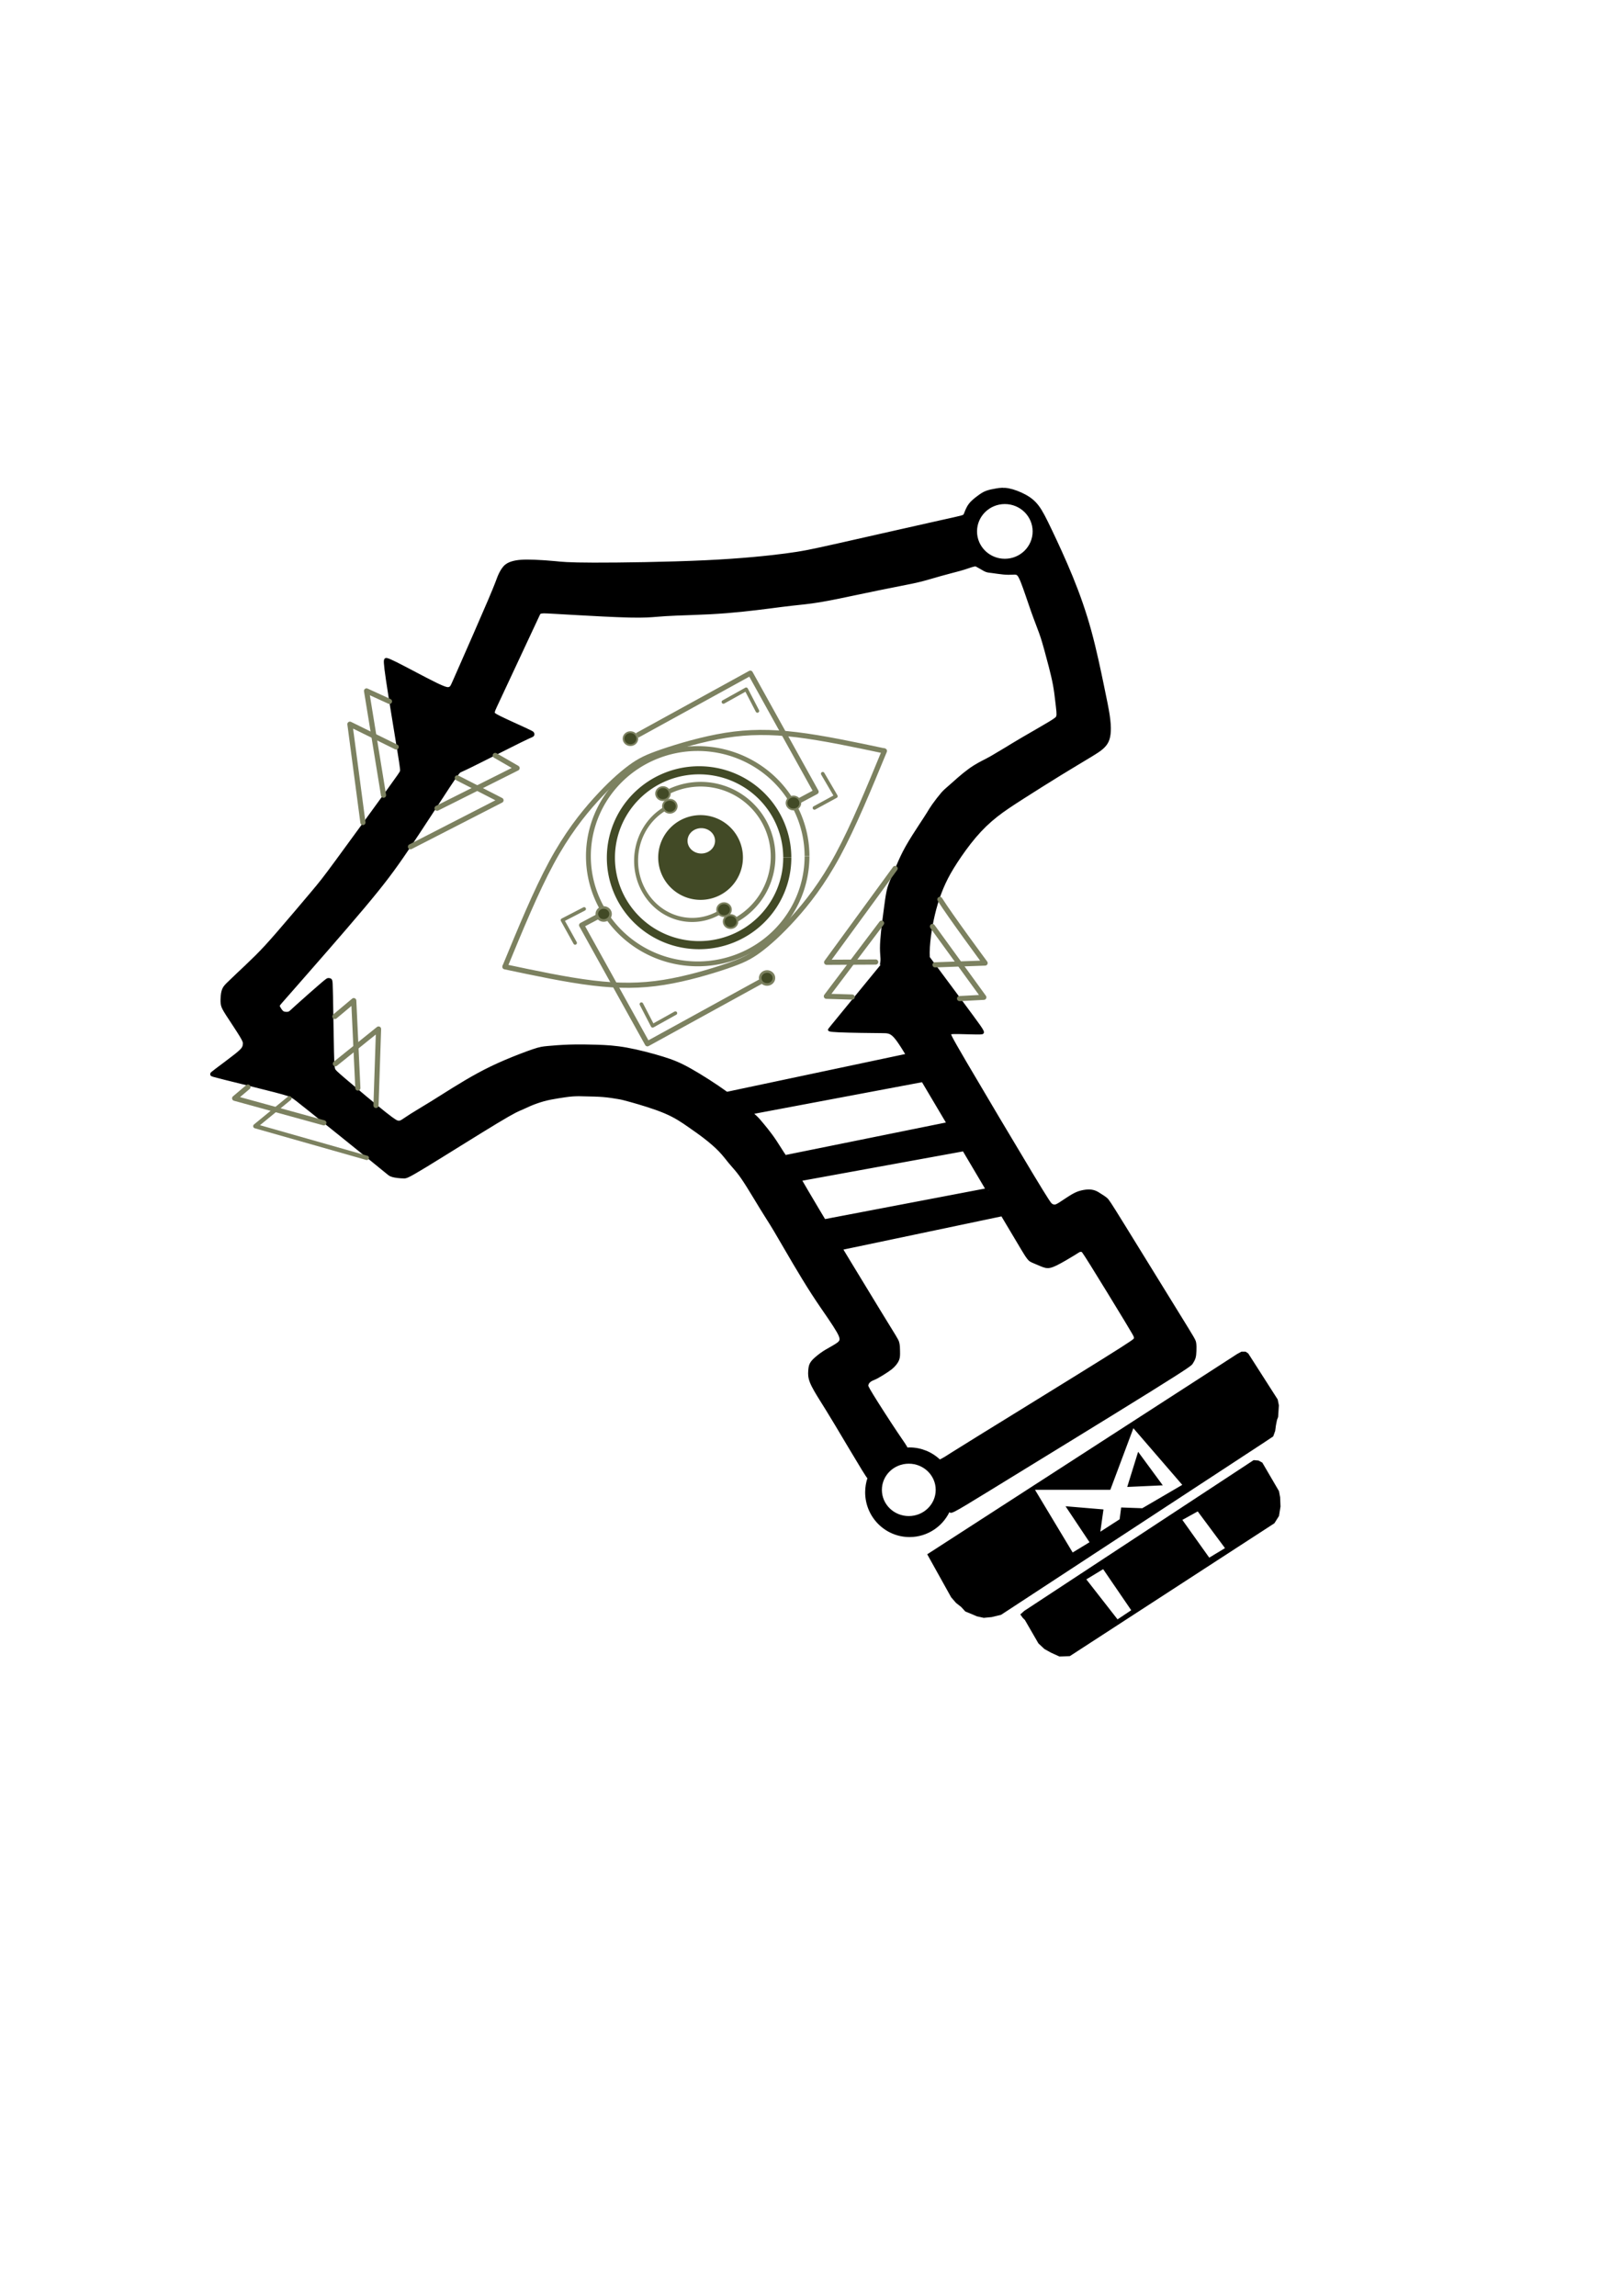 <?xml version="1.0" encoding="UTF-8" standalone="no"?>
<svg
   xmlns:dc="http://purl.org/dc/elements/1.1/"
   xmlns:cc="http://creativecommons.org/ns#"
   xmlns:rdf="http://www.w3.org/1999/02/22-rdf-syntax-ns#"
   xmlns:svg="http://www.w3.org/2000/svg"
   xmlns="http://www.w3.org/2000/svg"
   xmlns:sodipodi="http://sodipodi.sourceforge.net/DTD/sodipodi-0.dtd"
   xmlns:inkscape="http://www.inkscape.org/namespaces/inkscape"
   width="210mm"
   height="297mm"
   viewBox="0 0 210 297"
   version="1.1"
   id="svg8"
   inkscape:version="1.0.1 (3bc2e813f5, 2020-09-07)"
   sodipodi:docname="Logo.svg">
  <defs
     id="defs2">
    <inkscape:path-effect
       effect="bspline"
       id="path-effect1260"
       is_visible="true"
       lpeversion="1"
       weight="33.333"
       steps="2"
       helper_size="0"
       apply_no_weight="true"
       apply_with_weight="true"
       only_selected="false" />
    <inkscape:path-effect
       effect="bspline"
       id="path-effect1241"
       is_visible="true"
       lpeversion="1"
       weight="33.333"
       steps="2"
       helper_size="0"
       apply_no_weight="true"
       apply_with_weight="true"
       only_selected="false" />
    <inkscape:path-effect
       effect="bspline"
       id="path-effect973"
       is_visible="true"
       lpeversion="1"
       weight="33.333"
       steps="2"
       helper_size="0"
       apply_no_weight="true"
       apply_with_weight="true"
       only_selected="false" />
    <inkscape:path-effect
       effect="bspline"
       id="path-effect969"
       is_visible="true"
       lpeversion="1"
       weight="33.333"
       steps="2"
       helper_size="0"
       apply_no_weight="true"
       apply_with_weight="true"
       only_selected="false" />
    <inkscape:path-effect
       effect="bspline"
       id="path-effect930"
       is_visible="true"
       lpeversion="1"
       weight="33.333"
       steps="2"
       helper_size="0"
       apply_no_weight="true"
       apply_with_weight="true"
       only_selected="false" />
    <inkscape:path-effect
       effect="bspline"
       id="path-effect926"
       is_visible="true"
       lpeversion="1"
       weight="33.333"
       steps="2"
       helper_size="0"
       apply_no_weight="true"
       apply_with_weight="true"
       only_selected="false" />
    <inkscape:path-effect
       effect="bspline"
       id="path-effect919"
       is_visible="true"
       lpeversion="1"
       weight="33.333"
       steps="2"
       helper_size="0"
       apply_no_weight="true"
       apply_with_weight="true"
       only_selected="false" />
    <inkscape:path-effect
       effect="bspline"
       id="path-effect915"
       is_visible="true"
       lpeversion="1"
       weight="33.333"
       steps="2"
       helper_size="0"
       apply_no_weight="true"
       apply_with_weight="true"
       only_selected="false" />
    <inkscape:path-effect
       effect="bspline"
       id="path-effect911"
       is_visible="true"
       lpeversion="1"
       weight="33.333"
       steps="2"
       helper_size="0"
       apply_no_weight="true"
       apply_with_weight="true"
       only_selected="false" />
    <inkscape:path-effect
       effect="bspline"
       id="path-effect907"
       is_visible="true"
       lpeversion="1"
       weight="33.333"
       steps="2"
       helper_size="0"
       apply_no_weight="true"
       apply_with_weight="true"
       only_selected="false" />
    <inkscape:path-effect
       effect="bspline"
       id="path-effect903"
       is_visible="true"
       lpeversion="1"
       weight="33.333"
       steps="2"
       helper_size="0"
       apply_no_weight="true"
       apply_with_weight="true"
       only_selected="false" />
    <inkscape:path-effect
       effect="bspline"
       id="path-effect899"
       is_visible="true"
       lpeversion="1"
       weight="33.333"
       steps="2"
       helper_size="0"
       apply_no_weight="true"
       apply_with_weight="true"
       only_selected="false" />
    <inkscape:path-effect
       effect="bspline"
       id="path-effect859"
       is_visible="true"
       lpeversion="1"
       weight="33.333"
       steps="2"
       helper_size="0"
       apply_no_weight="true"
       apply_with_weight="true"
       only_selected="false" />
    <inkscape:path-effect
       effect="bspline"
       id="path-effect32"
       is_visible="true"
       lpeversion="1"
       weight="33.333"
       steps="2"
       helper_size="0"
       apply_no_weight="true"
       apply_with_weight="true"
       only_selected="false" />
    <inkscape:path-effect
       effect="bspline"
       id="path-effect28"
       is_visible="true"
       lpeversion="1"
       weight="33.333"
       steps="2"
       helper_size="0"
       apply_no_weight="true"
       apply_with_weight="true"
       only_selected="false" />
  </defs>
  <sodipodi:namedview
     id="base"
     pagecolor="#ffffff"
     bordercolor="#666666"
     borderopacity="1.0"
     inkscape:pageopacity="0.0"
     inkscape:pageshadow="2"
     inkscape:zoom="1"
     inkscape:cx="256.40844"
     inkscape:cy="380.39643"
     inkscape:document-units="mm"
     inkscape:current-layer="layer1"
     inkscape:document-rotation="0"
     showgrid="false"
     inkscape:window-width="1920"
     inkscape:window-height="1177"
     inkscape:window-x="1912"
     inkscape:window-y="-8"
     inkscape:window-maximized="1" />
  <g
     inkscape:label="Layer 1"
     inkscape:groupmode="layer"
     id="layer1">
    <path
       id="path861"
       style="fill:#000000;stroke:#000000;stroke-width:1px;stroke-linecap:butt;stroke-linejoin:miter;stroke-opacity:1"
       d="M 606.25 660.357 L 604.285 661.428 L 453.393 758.928 L 464.822 779.465 L 467.143 782.143 L 469.643 784.107 L 471.607 786.25 L 474.643 787.5 L 477.143 788.572 L 480.357 789.285 L 484.107 788.928 L 488.572 787.857 L 616.965 703.75 L 621.25 700.893 L 622.143 698.393 L 622.5 695.715 L 623.035 693.035 L 623.572 691.607 L 623.928 686.072 L 623.393 683.393 L 609.107 661.072 L 608.035 660.357 L 606.25 660.357 z M 553.215 696.25 L 578.035 725 L 557.857 736.785 L 547.857 736.428 L 547.143 741.965 L 536.607 748.75 L 538.215 737.322 L 521.25 735.893 L 532.678 753.035 L 523.572 758.572 L 504.465 726.785 L 541.785 726.785 L 553.215 696.25 z M 555.893 709.822 L 551.072 725.357 L 566.785 724.643 L 555.893 709.822 z "
       transform="scale(0.265)" />
    <path
       id="path863"
       style="fill:#000000;stroke:#000000;stroke-width:0.265px;stroke-linecap:butt;stroke-linejoin:miter;stroke-opacity:1"
       d="m 162.243,189.027 -29.624,19.466 -0.425,0.378 0.236,0.331 0.284,0.284 1.748,3.024 0.756,0.709 0.851,0.472 1.04,0.472 1.275,-0.047 26.411,-17.15 0.567,-0.898 0.189,-1.181 -0.048,-1.181 -0.142,-0.756 -2.126,-3.638 -0.425,-0.236 z m -7.232,6.326 3.685,4.961 -2.268,1.37 -3.638,-5.103 z m -12.237,7.465 3.78,5.528 -1.984,1.323 -4.205,-5.386 z" />
    <ellipse
       style="fill:none;fill-opacity:1;stroke-width:0.265"
       id="path883"
       cx="116.913"
       cy="193.453"
       rx="2.953"
       ry="3.284" />
    <path
       id="path964"
       style="fill:#000000;stroke:#000000;stroke-width:0.265px;stroke-linecap:butt;stroke-linejoin:miter;stroke-opacity:1"
       d="m 106.612,157.869 21.342,-4.071 1.691,3.412 -21,4.411 z m -5.007,-8.309 21.076,-4.269 1.922,3.527 -21.037,3.837 z m -7.556,-8.182 23.226,-4.916 2.085,3.392 -22.043,4.15 z M 129.644,63.232 c -0.257,0.01 -0.494,0.045 -0.73,0.085 -0.472,0.079 -0.945,0.173 -1.327,0.323 -0.382,0.15 -0.673,0.354 -1.043,0.63 -0.37,0.276 -0.819,0.622 -1.13,1.059 -0.311,0.437 -0.484,0.964 -0.59,1.216 -0.106,0.252 -0.146,0.229 -3.28,0.926 -3.134,0.697 -9.362,2.114 -13.004,2.933 -3.642,0.819 -4.697,1.039 -6.926,1.331 -2.228,0.291 -5.631,0.654 -10.414,0.878 -4.784,0.224 -10.949,0.311 -14.39,0.303 -3.441,-0.008 -4.158,-0.111 -5.004,-0.193 -0.847,-0.083 -1.823,-0.145 -2.579,-0.177 -0.756,-0.032 -1.292,-0.031 -1.756,0 -0.465,0.031 -0.858,0.094 -1.224,0.205 -0.366,0.11 -0.705,0.268 -1.004,0.598 -0.299,0.331 -0.56,0.835 -0.733,1.26 -0.173,0.425 -0.259,0.772 -1.212,3.012 -0.953,2.24 -2.772,6.375 -3.733,8.56 -0.961,2.185 -1.063,2.421 -1.154,2.571 -0.091,0.15 -0.169,0.212 -0.322,0.256 -0.153,0.043 -0.382,0.067 -1.736,-0.595 -1.354,-0.661 -3.835,-2.008 -5.107,-2.642 -1.272,-0.634 -1.335,-0.555 -1.398,-0.441 -0.063,0.114 -0.126,0.264 0.224,2.634 0.35,2.37 1.114,6.961 1.492,9.3 0.378,2.339 0.37,2.426 0.291,2.587 -0.079,0.161 -0.229,0.397 -1.859,2.654 -1.63,2.256 -4.74,6.532 -6.469,8.883 -1.728,2.351 -2.075,2.775 -3.201,4.114 -1.126,1.339 -3.032,3.591 -4.343,5.103 -1.311,1.512 -2.027,2.284 -2.846,3.099 -0.819,0.815 -1.741,1.673 -2.363,2.26 -0.622,0.587 -0.945,0.902 -1.224,1.174 -0.28,0.272 -0.516,0.5 -0.658,0.815 -0.142,0.315 -0.189,0.717 -0.212,1.079 -0.024,0.362 -0.024,0.685 0.039,0.976 0.063,0.291 0.189,0.552 0.677,1.312 0.488,0.76 1.339,2.019 1.76,2.72 0.421,0.701 0.413,0.843 0.402,0.996 -0.012,0.154 -0.028,0.319 -0.142,0.516 -0.114,0.197 -0.327,0.425 -1.004,0.961 -0.677,0.535 -1.819,1.378 -2.413,1.827 -0.595,0.449 -0.642,0.504 -0.661,0.563 -0.02,0.059 -0.012,0.122 0.036,0.173 0.047,0.051 0.134,0.091 1.756,0.496 1.622,0.406 4.78,1.177 6.485,1.622 1.705,0.445 1.957,0.563 2.225,0.729 0.268,0.165 0.551,0.378 2.544,1.972 1.992,1.595 5.693,4.571 7.646,6.154 1.953,1.583 2.157,1.772 2.326,1.89 0.169,0.118 0.303,0.166 0.469,0.209 0.165,0.043 0.362,0.083 0.622,0.114 0.26,0.032 0.582,0.055 0.842,0.055 0.26,-2e-5 0.457,-0.024 2.776,-1.433 2.319,-1.41 6.76,-4.205 9.189,-5.669 2.429,-1.465 2.847,-1.599 3.217,-1.752 0.37,-0.154 0.693,-0.327 1.169,-0.528 0.476,-0.201 1.106,-0.429 1.705,-0.594 0.599,-0.165 1.166,-0.268 1.811,-0.374 0.646,-0.106 1.37,-0.217 1.972,-0.26 0.602,-0.043 1.083,-0.02 1.724,-0.004 0.642,0.016 1.445,0.024 2.201,0.087 0.756,0.063 1.465,0.181 1.922,0.26 0.457,0.079 0.661,0.118 1.708,0.413 1.047,0.295 2.938,0.846 4.327,1.433 1.39,0.587 2.28,1.209 3.059,1.752 0.78,0.543 1.449,1.008 2.126,1.532 0.677,0.524 1.362,1.106 1.902,1.666 0.539,0.559 0.933,1.095 1.299,1.539 0.366,0.445 0.705,0.799 1.067,1.256 0.362,0.457 0.748,1.016 1.284,1.87 0.535,0.854 1.22,2.004 1.748,2.862 0.528,0.858 0.898,1.425 1.24,1.977 0.343,0.551 0.658,1.087 1.134,1.906 0.476,0.819 1.114,1.921 1.858,3.177 0.744,1.256 1.594,2.666 2.394,3.902 0.799,1.236 1.548,2.3 2.103,3.115 0.555,0.815 0.917,1.382 1.153,1.795 0.236,0.413 0.346,0.673 0.378,0.898 0.031,0.224 -0.016,0.413 -0.362,0.673 -0.346,0.26 -0.992,0.591 -1.492,0.89 -0.5,0.299 -0.855,0.567 -1.181,0.839 -0.327,0.272 -0.626,0.547 -0.791,0.843 -0.165,0.295 -0.197,0.61 -0.221,0.984 -0.024,0.374 -0.039,0.807 0.228,1.469 0.268,0.661 0.819,1.551 1.307,2.331 0.488,0.78 0.913,1.449 1.933,3.15 1.02,1.701 2.634,4.433 3.461,5.776 0.402,0.653 0.616,0.974 0.742,1.113 -0.201,0.591 -0.304,1.212 -0.304,1.837 8e-5,3.129 2.515,5.665 5.618,5.665 2.308,-3.4e-4 4.38,-1.424 5.226,-3.589 -0.002,0.053 -0.003,0.122 -0.005,0.168 -0.024,0.559 -0.048,0.575 5.13,-2.599 5.178,-3.174 15.556,-9.536 20.779,-12.787 5.223,-3.251 5.29,-3.391 5.396,-3.569 0.106,-0.178 0.25,-0.395 0.334,-0.654 0.084,-0.259 0.106,-0.56 0.12,-0.919 0.014,-0.359 0.02,-0.776 -0.044,-1.091 -0.064,-0.315 -0.198,-0.526 -2.034,-3.505 -1.836,-2.979 -5.375,-8.724 -7.22,-11.703 -1.844,-2.979 -1.994,-3.191 -2.218,-3.388 -0.224,-0.197 -0.523,-0.378 -0.76,-0.528 -0.236,-0.15 -0.41,-0.268 -0.626,-0.362 -0.217,-0.095 -0.476,-0.165 -0.787,-0.177 -0.311,-0.012 -0.673,0.035 -1.028,0.118 -0.354,0.083 -0.701,0.201 -1.221,0.504 -0.52,0.303 -1.213,0.791 -1.622,1.047 -0.409,0.256 -0.535,0.28 -0.661,0.28 -0.126,5e-5 -0.252,-0.023 -0.406,-0.133 -0.154,-0.11 -0.334,-0.307 -2.547,-3.977 -2.213,-3.67 -6.457,-10.812 -8.572,-14.422 -2.114,-3.611 -2.099,-3.689 -1.949,-3.737 0.15,-0.047 0.433,-0.063 1.205,-0.047 0.772,0.016 2.032,0.063 2.639,0.046 0.607,-0.016 0.561,-0.096 -1.06,-2.296 -1.406,-1.908 -3.863,-5.227 -5.586,-7.532 -0.017,-0.4 -0.025,-0.821 0.008,-1.356 0.047,-0.776 0.173,-1.768 0.35,-2.748 0.177,-0.98 0.405,-1.949 0.685,-2.874 0.28,-0.925 0.611,-1.807 1.008,-2.662 0.398,-0.854 0.862,-1.681 1.524,-2.697 0.661,-1.016 1.52,-2.221 2.398,-3.256 0.878,-1.036 1.775,-1.902 2.783,-2.697 1.008,-0.795 2.126,-1.52 3.532,-2.417 1.406,-0.898 3.099,-1.969 4.669,-2.934 1.571,-0.965 3.02,-1.823 3.925,-2.374 0.906,-0.551 1.268,-0.795 1.567,-1.059 0.299,-0.264 0.536,-0.547 0.697,-0.898 0.161,-0.35 0.248,-0.768 0.272,-1.311 0.024,-0.543 -0.016,-1.213 -0.15,-2.094 -0.134,-0.882 -0.362,-1.976 -0.752,-3.855 -0.39,-1.878 -0.941,-4.54 -1.618,-7.008 -0.677,-2.469 -1.481,-4.744 -2.402,-6.996 -0.921,-2.252 -1.961,-4.481 -2.701,-6.032 -0.74,-1.551 -1.181,-2.425 -1.665,-3.071 -0.484,-0.646 -1.012,-1.063 -1.681,-1.425 -0.669,-0.362 -1.481,-0.67 -2.122,-0.792 -0.321,-0.061 -0.599,-0.075 -0.857,-0.065 z m 0.371,1.843 c 2.06,4.4e-5 3.73,1.644 3.73,3.672 0,2.028 -1.67,3.672 -3.73,3.672 -2.06,-3.8e-5 -3.73,-1.644 -3.73,-3.672 0,-2.028 1.67,-3.672 3.73,-3.672 z m -3.878,8.068 c 0.106,-0.008 0.167,0.018 0.269,0.071 0.136,0.07 0.347,0.187 0.565,0.316 0.218,0.129 0.445,0.269 0.651,0.343 0.207,0.074 0.393,0.082 0.779,0.133 0.386,0.051 0.971,0.144 1.442,0.187 0.472,0.043 0.83,0.035 1.087,0.023 0.257,-0.012 0.413,-0.027 0.577,0.015 0.164,0.043 0.335,0.144 0.689,1.025 0.355,0.881 0.893,2.542 1.337,3.797 0.444,1.255 0.795,2.105 1.068,2.876 0.273,0.772 0.468,1.465 0.659,2.159 0.191,0.694 0.378,1.388 0.573,2.148 0.195,0.76 0.398,1.587 0.538,2.339 0.14,0.752 0.218,1.43 0.288,2.023 0.07,0.592 0.132,1.1 0.16,1.439 0.027,0.339 0.02,0.51 -0.027,0.654 -0.047,0.144 -0.133,0.261 -0.979,0.776 -0.846,0.514 -2.451,1.426 -3.519,2.05 -1.068,0.624 -1.598,0.959 -2.105,1.267 -0.507,0.308 -0.99,0.589 -1.376,0.819 -0.386,0.23 -0.674,0.409 -1.204,0.682 -0.53,0.273 -1.302,0.639 -2.191,1.283 -0.889,0.643 -1.895,1.563 -2.475,2.077 -0.581,0.514 -0.737,0.624 -1.064,1.002 -0.327,0.378 -0.827,1.025 -1.154,1.489 -0.327,0.464 -0.483,0.744 -0.705,1.103 -0.222,0.359 -0.511,0.795 -1.006,1.551 -0.495,0.756 -1.196,1.832 -1.719,2.76 -0.522,0.928 -0.865,1.708 -1.169,2.417 -0.304,0.709 -0.569,1.349 -0.779,1.847 -0.21,0.499 -0.366,0.857 -0.503,1.489 -0.136,0.631 -0.253,1.536 -0.374,2.46 -0.121,0.924 -0.246,1.867 -0.335,2.717 -0.09,0.85 -0.144,1.606 -0.144,2.191 4e-5,0.585 0.055,0.998 0.066,1.304 0.012,0.306 -0.019,0.505 -0.051,0.704 l 0.226,-0.01 c -1.741,2.12 -3.79,4.626 -5.078,6.202 -1.721,2.105 -1.81,2.205 -1.871,2.3 -0.061,0.095 -0.095,0.184 1.281,0.245 1.376,0.061 4.16,0.094 5.574,0.105 1.414,0.011 1.458,-6e-5 4.265,4.711 2.806,4.711 8.375,14.143 11.242,18.982 2.868,4.839 3.035,5.084 3.174,5.284 0.139,0.2 0.25,0.356 0.367,0.468 0.117,0.111 0.239,0.178 0.423,0.261 0.184,0.084 0.429,0.184 0.68,0.289 0.251,0.106 0.506,0.217 0.707,0.289 0.2,0.072 0.345,0.106 0.551,0.112 0.206,0.006 0.473,-0.017 1.13,-0.34 0.657,-0.323 1.704,-0.946 2.266,-1.291 0.562,-0.345 0.64,-0.412 0.735,-0.445 0.095,-0.033 0.206,-0.033 0.29,-0.022 0.084,0.011 0.139,0.033 1.247,1.81 1.108,1.776 3.268,5.306 4.387,7.155 1.119,1.849 1.197,2.015 1.23,2.138 0.033,0.122 0.022,0.2 -0.011,0.295 -0.033,0.095 -0.089,0.206 -4.092,2.706 -4.003,2.5 -11.955,7.389 -15.997,9.889 -4.042,2.5 -4.176,2.611 -4.393,2.745 -0.214,0.132 -0.509,0.285 -0.749,0.41 -1.047,-1.018 -2.444,-1.586 -3.898,-1.586 -0.009,-2e-5 -0.018,-2e-5 -0.026,0 -0.115,6e-4 -0.229,0.005 -0.344,0.012 -0.072,-0.266 -0.464,-0.776 -1.311,-2.037 -0.933,-1.39 -2.414,-3.689 -3.134,-4.866 -0.721,-1.177 -0.681,-1.232 -0.654,-1.311 0.028,-0.079 0.043,-0.181 0.126,-0.299 0.083,-0.118 0.232,-0.252 0.409,-0.347 0.177,-0.095 0.382,-0.15 0.752,-0.347 0.37,-0.197 0.906,-0.535 1.288,-0.791 0.382,-0.256 0.61,-0.429 0.842,-0.669 0.232,-0.24 0.469,-0.547 0.583,-0.858 0.114,-0.311 0.106,-0.626 0.102,-1.008 -0.004,-0.382 -0.004,-0.831 -0.11,-1.197 -0.106,-0.366 -0.319,-0.65 -2.331,-3.934 -2.012,-3.284 -5.823,-9.567 -8.004,-13.225 -2.181,-3.658 -2.732,-4.689 -3.162,-5.374 -0.429,-0.685 -0.736,-1.024 -1.114,-1.567 -0.378,-0.543 -0.827,-1.292 -1.237,-1.91 -0.409,-0.618 -0.779,-1.106 -1.134,-1.551 -0.354,-0.445 -0.693,-0.846 -0.925,-1.118 -0.232,-0.272 -0.358,-0.414 -0.992,-0.977 -0.634,-0.563 -1.776,-1.547 -3.268,-2.626 -1.492,-1.079 -3.335,-2.252 -4.701,-3.02 -1.366,-0.768 -2.256,-1.13 -3.606,-1.547 -1.35,-0.417 -3.162,-0.89 -4.642,-1.158 -1.48,-0.268 -2.63,-0.331 -3.819,-0.371 -1.189,-0.039 -2.417,-0.055 -3.551,-0.02 -1.134,0.035 -2.173,0.122 -2.85,0.185 -0.677,0.063 -0.992,0.102 -1.882,0.402 -0.89,0.299 -2.355,0.859 -3.63,1.402 -1.276,0.543 -2.362,1.071 -3.465,1.669 -1.102,0.598 -2.221,1.268 -3.225,1.89 -1.004,0.622 -1.894,1.197 -2.839,1.78 -0.945,0.583 -1.945,1.173 -2.607,1.591 -0.661,0.417 -0.985,0.662 -1.205,0.792 -0.22,0.13 -0.338,0.145 -0.5,0.13 -0.161,-0.016 -0.366,-0.063 -1.705,-1.126 -1.339,-1.063 -3.811,-3.142 -5.103,-4.244 -1.291,-1.102 -1.402,-1.228 -1.477,-1.409 -0.075,-0.181 -0.114,-0.417 -0.158,-2.276 -0.043,-1.858 -0.09,-5.339 -0.126,-7.127 -0.035,-1.787 -0.059,-1.882 -0.079,-1.972 -0.02,-0.09 -0.035,-0.177 -0.106,-0.228 -0.071,-0.051 -0.197,-0.067 -0.291,-0.067 -0.095,-3e-5 -0.158,0.016 -0.933,0.681 -0.776,0.665 -2.264,1.98 -3.059,2.697 -0.795,0.717 -0.898,0.835 -1.016,0.906 -0.118,0.071 -0.252,0.095 -0.39,0.095 -0.138,5e-5 -0.279,-0.024 -0.386,-0.063 -0.106,-0.039 -0.177,-0.095 -0.276,-0.217 -0.098,-0.122 -0.224,-0.311 -0.291,-0.445 -0.067,-0.134 -0.075,-0.212 -0.008,-0.327 0.067,-0.114 0.209,-0.264 2.256,-2.595 2.047,-2.331 6,-6.843 8.619,-9.953 2.618,-3.11 3.901,-4.819 5.716,-7.5 1.815,-2.681 4.162,-6.335 5.386,-8.186 1.225,-1.851 1.327,-1.898 1.465,-1.961 0.138,-0.063 0.311,-0.142 0.606,-0.28 0.295,-0.138 0.713,-0.335 2.11,-1.036 1.398,-0.701 3.776,-1.906 5.028,-2.524 1.252,-0.618 1.378,-0.65 1.48,-0.693 0.102,-0.043 0.181,-0.098 0.213,-0.177 0.031,-0.079 0.016,-0.181 -0.039,-0.264 -0.055,-0.083 -0.15,-0.146 -1.004,-0.54 -0.854,-0.394 -2.468,-1.118 -3.276,-1.519 -0.807,-0.402 -0.808,-0.481 -0.796,-0.575 0.012,-0.095 0.035,-0.205 0.083,-0.335 0.047,-0.13 0.118,-0.279 1.087,-2.35 0.969,-2.071 2.835,-6.063 4.701,-10.056 l 0.011,-0.017 c 0.011,-0.016 0.032,-0.05 0.058,-0.079 0.026,-0.029 0.056,-0.053 0.106,-0.072 0.05,-0.019 0.119,-0.031 0.19,-0.041 0.071,-0.01 0.145,-0.017 0.262,-0.017 0.117,1.6e-5 0.277,0.007 0.436,0.014 0.321,0.017 0.641,0.033 1.085,0.058 0.444,0.025 1.012,0.058 2.799,0.159 1.787,0.101 4.793,0.268 6.725,0.313 1.932,0.045 2.789,-0.033 3.537,-0.095 0.748,-0.062 1.388,-0.109 2.541,-0.156 1.154,-0.047 2.822,-0.094 4.319,-0.172 1.497,-0.078 2.822,-0.187 4.116,-0.32 1.294,-0.133 2.557,-0.288 3.648,-0.428 1.091,-0.14 2.011,-0.265 3.009,-0.374 0.998,-0.109 2.074,-0.203 3.524,-0.444 1.45,-0.242 3.274,-0.631 4.56,-0.904 1.286,-0.273 2.034,-0.429 2.954,-0.616 0.92,-0.187 2.011,-0.405 2.962,-0.592 0.951,-0.187 1.762,-0.343 2.565,-0.546 0.803,-0.203 1.598,-0.452 2.487,-0.702 0.889,-0.249 1.871,-0.499 2.471,-0.662 0.6,-0.164 0.819,-0.242 1.091,-0.335 0.273,-0.094 0.6,-0.203 0.795,-0.245 0.049,-0.011 0.089,-0.017 0.125,-0.02 z m -8.549,116.076 c 1.996,-2e-4 3.615,1.576 3.615,3.52 -1.3e-4,1.944 -1.619,3.52 -3.615,3.52 -1.996,-8e-5 -3.614,-1.576 -3.614,-3.52 -1.7e-4,-1.944 1.618,-3.52 3.614,-3.52 z"
       sodipodi:nodetypes="ccccccccccccccccssssssssscssssssssssssssssssssssssssssssssssssssssscscsssssscscssssssssssssssssssssssssscccccssssscsssssscsssssscsssccssssssssssscsssssssscccscsccsssssssssssssccssssssssssssssssscssccsssssssssscccsssssssssscsccssscsssssccsssscsssssssssssssssssscsssssscsscccsscssssssssssssssssccsscscsssssssssssssssssscccscsc" />
    <path
       style="fill:none;fill-opacity:1;stroke:#7c8160;stroke-width:0.627;stroke-miterlimit:4;stroke-dasharray:none;stroke-opacity:1"
       id="path979"
       sodipodi:type="arc"
       sodipodi:cx="90.277031"
       sodipodi:cy="110.76452"
       sodipodi:rx="14.14317"
       sodipodi:ry="13.927021"
       sodipodi:start="0"
       sodipodi:end="6.2811141"
       sodipodi:arc-type="arc"
       d="M 104.42,110.765 A 14.143,13.927 0 0 1 90.284,124.692 14.143,13.927 0 0 1 76.134,110.779 14.143,13.927 0 0 1 90.255,96.838 14.143,13.927 0 0 1 104.42,110.736"
       sodipodi:open="true" />
    <path
       style="fill:none;fill-opacity:1;stroke:#424a26;stroke-width:1.049;stroke-miterlimit:4;stroke-dasharray:none;stroke-opacity:1"
       id="path979-3"
       sodipodi:type="arc"
       sodipodi:cx="90.45443"
       sodipodi:cy="110.95964"
       sodipodi:rx="11.410156"
       sodipodi:ry="11.310937"
       sodipodi:start="0"
       sodipodi:end="6.2811141"
       sodipodi:arc-type="arc"
       d="M 101.865,110.96 A 11.41,11.311 0 0 1 90.46,122.271 11.41,11.311 0 0 1 79.044,110.971 11.41,11.311 0 0 1 90.437,99.649 11.41,11.311 0 0 1 101.865,110.936"
       sodipodi:open="true" />
    <path
       style="fill:none;fill-opacity:1;stroke:#7c8160;stroke-width:0.604;stroke-miterlimit:4;stroke-dasharray:none;stroke-opacity:1"
       id="path998"
       sodipodi:type="arc"
       sodipodi:cx="-142.80701"
       sodipodi:cy="10.287574"
       sodipodi:rx="9.37782"
       sodipodi:ry="9.401206"
       sodipodi:start="0.0081681734"
       sodipodi:end="3.4062269"
       sodipodi:open="true"
       sodipodi:arc-type="arc"
       d="m -133.429,10.364 a 9.378,9.401 0 0 1 -5.469,8.469 9.378,9.401 0 0 1 -9.97,-1.372 9.378,9.401 0 0 1 -2.99,-9.633"
       transform="rotate(-125.154)" />
    <ellipse
       style="fill:#424a26;fill-opacity:1;stroke:#7c8160;stroke-width:0.232;stroke-miterlimit:4;stroke-dasharray:none;stroke-opacity:1"
       id="path1004"
       cx="85.78"
       cy="102.665"
       rx="0.889"
       ry="0.842" />
    <ellipse
       style="fill:#424a26;fill-opacity:1;stroke:#7c8160;stroke-width:0.232;stroke-miterlimit:4;stroke-dasharray:none;stroke-opacity:1"
       id="path1004-2"
       cx="94.527"
       cy="119.222"
       rx="0.889"
       ry="0.842" />
    <path
       style="fill:none;fill-opacity:1;stroke:#7c8160;stroke-width:0.522;stroke-miterlimit:4;stroke-dasharray:none;stroke-opacity:1"
       id="path998-0"
       sodipodi:type="arc"
       sodipodi:cx="-140.00114"
       sodipodi:cy="-35.33073"
       sodipodi:rx="7.6002579"
       sodipodi:ry="7.3602772"
       sodipodi:start="0.0081681734"
       sodipodi:end="3.4062269"
       sodipodi:open="true"
       sodipodi:arc-type="arc"
       d="m -132.401,-35.271 a 7.6,7.36 0 0 1 -4.432,6.63 7.6,7.36 0 0 1 -8.08,-1.074 7.6,7.36 0 0 1 -2.424,-7.542"
       transform="matrix(-0.415,-0.91,-0.891,0.455,0,0)" />
    <ellipse
       style="fill:#424a26;fill-opacity:1;stroke:#7c8160;stroke-width:0.232;stroke-miterlimit:4;stroke-dasharray:none;stroke-opacity:1"
       id="path1004-8"
       cx="86.669"
       cy="104.302"
       rx="0.889"
       ry="0.842" />
    <ellipse
       style="fill:#424a26;fill-opacity:1;stroke:#7c8160;stroke-width:0.232;stroke-miterlimit:4;stroke-dasharray:none;stroke-opacity:1"
       id="path1004-8-3"
       cx="93.685"
       cy="117.679"
       rx="0.889"
       ry="0.842" />
    <ellipse
       style="fill:#424a26;fill-opacity:1;stroke:#7c8160;stroke-width:0.332;stroke-miterlimit:4;stroke-dasharray:none;stroke-opacity:1"
       id="path1004-8-3-3"
       cx="78.11"
       cy="118.24"
       rx="0.889"
       ry="0.842" />
    <ellipse
       style="fill:#424a26;fill-opacity:1;stroke:#7c8160;stroke-width:0.232;stroke-miterlimit:4;stroke-dasharray:none;stroke-opacity:1"
       id="path1004-8-3-3-6"
       cx="102.665"
       cy="103.881"
       rx="0.889"
       ry="0.842" />
    <ellipse
       style="fill:#424a26;fill-opacity:1;stroke:#7c8160;stroke-width:0.332;stroke-miterlimit:4;stroke-dasharray:none;stroke-opacity:1"
       id="path1004-8-3-3-6-5"
       cx="99.251"
       cy="126.519"
       rx="0.889"
       ry="0.842" />
    <ellipse
       style="fill:#424a26;fill-opacity:1;stroke:#7c8160;stroke-width:0.232;stroke-miterlimit:4;stroke-dasharray:none;stroke-opacity:1"
       id="path1004-8-3-3-6-5-0"
       cx="81.571"
       cy="95.556"
       rx="0.889"
       ry="0.842" />
    <path
       id="path1126"
       style="fill:#424a26;fill-opacity:1;stroke:none;stroke-width:1.527;stroke-miterlimit:4;stroke-dasharray:none;stroke-opacity:1"
       d="M 342.062 397.924 A 20.683 20.683 0 0 0 321.381 418.607 A 20.683 20.683 0 0 0 342.062 439.289 A 20.683 20.683 0 0 0 362.746 418.607 A 20.683 20.683 0 0 0 342.062 397.924 z M 342.312 404.289 A 6.718 6.187 0 0 1 342.416 404.289 A 6.718 6.187 0 0 1 349.135 410.475 A 6.718 6.187 0 0 1 342.416 416.662 A 6.718 6.187 0 0 1 335.699 410.475 A 6.718 6.187 0 0 1 342.312 404.289 z "
       transform="scale(0.265)" />
    <path
       style="fill:none;stroke:#7c8160;stroke-width:0.665;stroke-linecap:butt;stroke-linejoin:round;stroke-opacity:1;stroke-miterlimit:4;stroke-dasharray:none"
       d="m 77.455,118.521 -2.198,1.169 8.513,15.341 14.64,-8.045"
       id="path1136" />
    <path
       style="fill:none;stroke:#7c8160;stroke-width:0.465;stroke-linecap:round;stroke-linejoin:round;stroke-opacity:1;stroke-miterlimit:4;stroke-dasharray:none"
       d="m 74.415,121.982 -1.637,-2.947 2.806,-1.45"
       id="path1138" />
    <path
       style="fill:none;stroke:#7c8160;stroke-width:0.465;stroke-linecap:round;stroke-linejoin:round;stroke-miterlimit:4;stroke-dasharray:none;stroke-opacity:1"
       d="m 106.454,100.094 1.702,2.91 -2.774,1.512"
       id="path1138-3" />
    <path
       style="fill:none;stroke:#7c8160;stroke-width:0.465;stroke-linecap:round;stroke-linejoin:round;stroke-miterlimit:4;stroke-dasharray:none;stroke-opacity:1"
       d="m 87.389,131.067 -2.944,1.641 -1.454,-2.804"
       id="path1138-3-4" />
    <path
       style="fill:none;stroke:#7c8160;stroke-width:0.665;stroke-linecap:butt;stroke-linejoin:round;stroke-miterlimit:4;stroke-dasharray:none;stroke-opacity:1"
       d="m 103.397,103.596 2.198,-1.169 -8.513,-15.341 -14.64,8.045"
       id="path1136-9" />
    <path
       style="fill:none;stroke:#7c8160;stroke-width:0.465;stroke-linecap:round;stroke-linejoin:round;stroke-miterlimit:4;stroke-dasharray:none;stroke-opacity:1"
       d="m 93.604,90.81 2.944,-1.641 1.454,2.804"
       id="path1138-3-4-5" />
    <path
       style="fill:none;stroke:#7c8160;stroke-width:0.665;stroke-linecap:round;stroke-linejoin:round;stroke-miterlimit:4;stroke-dasharray:none;stroke-opacity:1"
       d="m 32.081,140.626 -1.72,1.455 11.542,3.175"
       id="path1209" />
    <path
       style="fill:none;stroke:#7c8160;stroke-width:0.565;stroke-linecap:round;stroke-linejoin:round;stroke-miterlimit:4;stroke-dasharray:none;stroke-opacity:1"
       d="m 37.439,142.081 -4.399,3.605 14.42,4.101"
       id="path1211" />
    <path
       style="fill:none;stroke:#7c8160;stroke-width:0.665;stroke-linecap:round;stroke-linejoin:round;stroke-opacity:1;stroke-miterlimit:4;stroke-dasharray:none"
       d="m 43.326,131.498 2.447,-2.051 0.529,11.311"
       id="path1231" />
    <path
       style="fill:none;stroke:#7c8160;stroke-width:0.665;stroke-linecap:round;stroke-linejoin:round;stroke-opacity:1;stroke-miterlimit:4;stroke-dasharray:none"
       d="m 43.392,137.616 5.589,-4.498 -0.331,9.889"
       id="path1233" />
    <path
       style="fill:none;stroke:#7c8160;stroke-width:0.665;stroke-linecap:butt;stroke-linejoin:miter;stroke-miterlimit:4;stroke-dasharray:none;stroke-opacity:1"
       d="m 65.326,125.069 c 2.011,-4.88 4.022,-9.76 6.018,-13.455 1.996,-3.695 3.976,-6.205 5.722,-8.138 1.746,-1.933 3.258,-3.29 4.482,-4.194 1.224,-0.904 2.159,-1.356 4.194,-2.05 2.035,-0.694 5.168,-1.629 8.146,-2.105 2.978,-0.475 5.8,-0.491 9.199,-0.078 3.399,0.413 7.374,1.255 11.35,2.097"
       id="path1239"
       inkscape:path-effect="#path-effect1241"
       inkscape:original-d="m 65.326045,125.06877 c 2.011465,-4.87963 4.022669,-9.75952 6.033608,-14.63968 1.980327,-2.5099 3.960307,-5.01995 5.940065,-7.53032 1.512594,-1.35616 3.024865,-2.71252 4.5369,-4.069181 0.935726,-0.451877 1.871152,-0.903999 2.80633,-1.356394 3.134064,-0.935197 6.267736,-1.870623 9.401207,-2.80633 2.822241,-0.01532 5.644108,-0.03092 8.465755,-0.04677 3.97598,0.842182 7.95154,1.684062 11.92691,2.525699" />
    <path
       style="fill:none;stroke:#7c8160;stroke-width:0.665;stroke-linecap:round;stroke-linejoin:miter;stroke-miterlimit:4;stroke-dasharray:none;stroke-opacity:1"
       d="m 114.437,97.146 c -2.011,4.88 -4.022,9.76 -6.018,13.455 -1.996,3.695 -3.976,6.205 -5.722,8.138 -1.746,1.933 -3.258,3.29 -4.482,4.194 -1.224,0.904 -2.159,1.356 -4.194,2.05 -2.035,0.694 -5.168,1.629 -8.146,2.105 -2.978,0.475 -5.8,0.491 -9.199,0.078 -3.399,-0.413 -7.374,-1.255 -11.35,-2.097"
       id="path1239-1"
       inkscape:path-effect="#path-effect1260"
       inkscape:original-d="m 114.43682,97.145794 c -2.01147,4.879626 -4.02267,9.759516 -6.03361,14.639676 -1.98033,2.50991 -3.96031,5.01996 -5.94006,7.53033 -1.5126,1.35616 -3.024869,2.71252 -4.536904,4.06918 -0.935726,0.45188 -1.871152,0.904 -2.80633,1.35639 -3.134064,0.9352 -6.267736,1.87063 -9.401207,2.80633 -2.822241,0.0153 -5.644107,0.0309 -8.465756,0.0468 -3.975975,-0.84218 -7.951535,-1.68406 -11.926905,-2.5257" />
    <path
       style="fill:none;stroke:#7c8160;stroke-width:0.665;stroke-linecap:round;stroke-linejoin:round;stroke-opacity:1;stroke-miterlimit:4;stroke-dasharray:none"
       d="m 121.609,116.351 c 1.323,2.117 5.854,8.235 5.854,8.235 l -6.482,0.232"
       id="path1262" />
    <path
       style="fill:none;stroke:#7c8160;stroke-width:0.665;stroke-linecap:round;stroke-linejoin:round;stroke-opacity:1;stroke-miterlimit:4;stroke-dasharray:none"
       d="m 120.65,119.856 6.648,9.161 -3.142,0.165"
       id="path1264" />
    <path
       style="fill:none;stroke:#7c8160;stroke-width:0.665;stroke-linecap:round;stroke-linejoin:round;stroke-opacity:1;stroke-miterlimit:4;stroke-dasharray:none"
       d="m 115.821,112.349 -8.864,12.138 6.35,-0.033"
       id="path1266" />
    <path
       style="fill:none;stroke:#7c8160;stroke-width:0.665;stroke-linecap:round;stroke-linejoin:round;stroke-opacity:1;stroke-miterlimit:4;stroke-dasharray:none"
       d="m 114.068,119.426 -7.144,9.459 3.34,0.099"
       id="path1268" />
    <path
       style="fill:none;stroke:#7c8160;stroke-width:0.665;stroke-linecap:round;stroke-linejoin:round;stroke-opacity:1;stroke-miterlimit:4;stroke-dasharray:none"
       d="m 46.959,106.407 -1.684,-12.722 5.987,2.947"
       id="path1270" />
    <path
       style="fill:none;stroke:#7c8160;stroke-width:0.665;stroke-linecap:round;stroke-linejoin:round;stroke-opacity:1;stroke-miterlimit:4;stroke-dasharray:none"
       d="M 49.625,102.875 47.427,89.382 50.397,90.738"
       id="path1272" />
    <path
       style="fill:none;stroke:#7c8160;stroke-width:0.665;stroke-linecap:round;stroke-linejoin:round;stroke-opacity:1;stroke-miterlimit:4;stroke-dasharray:none"
       d="m 53.11,109.54 11.716,-6.01 -5.659,-2.9"
       id="path1274" />
    <path
       style="fill:none;stroke:#7c8160;stroke-width:0.665;stroke-linecap:round;stroke-linejoin:round;stroke-opacity:1;stroke-miterlimit:4;stroke-dasharray:none"
       d="M 56.548,104.559 66.908,99.367 64.078,97.73"
       id="path1276" />
  </g>
</svg>
